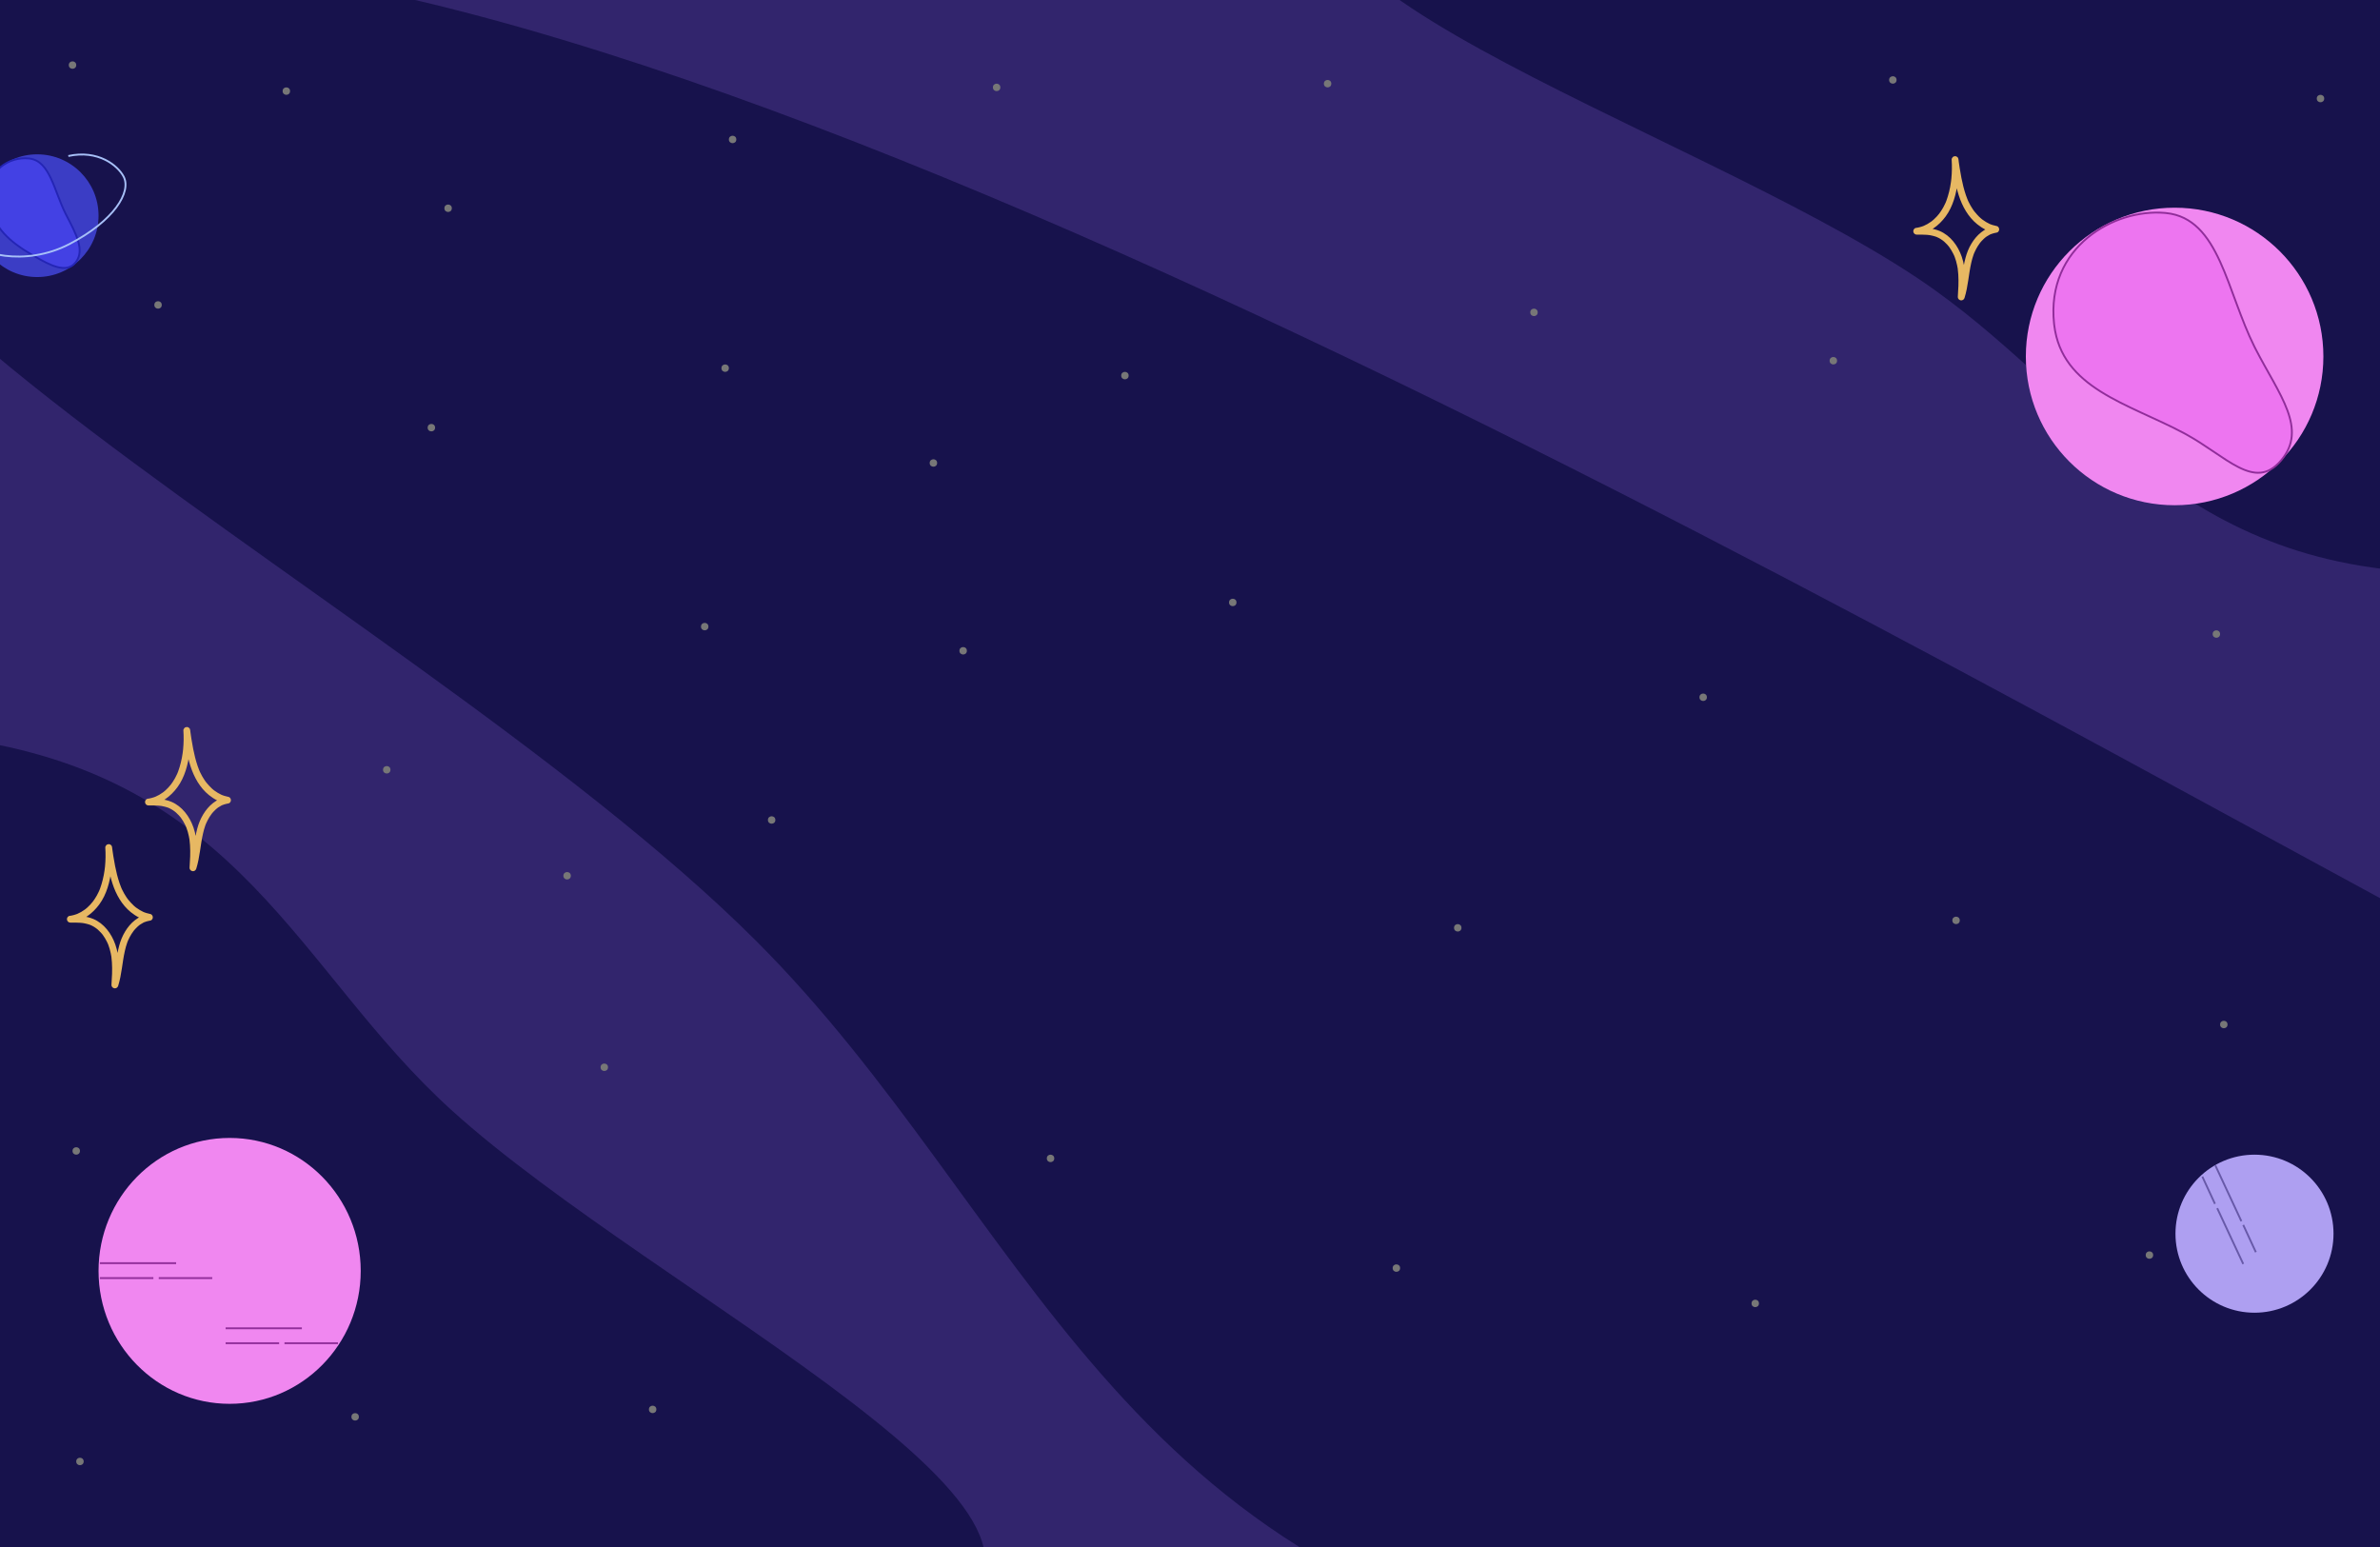 <svg width="1280" height="832" viewBox="0 0 1280 832" fill="none" xmlns="http://www.w3.org/2000/svg">
<g clip-path="url(#clip0_24_18)">
<rect width="1280" height="832" fill="#32256D"/>
<path fill-rule="evenodd" clip-rule="evenodd" d="M-162.271 541.141C-139.342 478.594 -175.402 375.867 -21.986 397.006C129.591 417.892 159.871 521.834 242.717 596.944C353.699 697.564 616.407 821.591 501.251 871.391C364.038 930.729 48.753 874.034 -158.958 770.651C-321.496 689.752 -190.567 618.33 -162.271 541.141Z" fill="#17124C"/>
<path fill-rule="evenodd" clip-rule="evenodd" d="M1439.93 144.783C1426.5 210.033 1477.36 306.297 1322.51 308.083C1169.51 309.848 1124.18 211.528 1031.14 149.498C906.495 66.402 628.331 -17.402 734.854 -83.688C861.78 -162.67 1181.98 -153.234 1402.7 -81.712C1575.42 -25.745 1456.49 64.257 1439.93 144.783Z" fill="#17124C"/>
<path fill-rule="evenodd" clip-rule="evenodd" d="M1318 788C1271.61 908.719 1154.3 936.561 875.656 894.532C600.347 853.007 552.554 651.871 406.684 506.062C211.271 310.732 -259.541 93.878 -45.641 -1.5C209.23 -115.146 919.135 287.592 1291 489C1581.99 646.606 1375.25 639.02 1318 788Z" fill="#17124C"/>
<circle cx="1169.54" cy="191.713" r="80.01" fill="#F087F0"/>
<path d="M1164.91 114.57C1179.36 116.021 1187.48 126.545 1193.98 140.692C1197.22 147.761 1200.04 155.688 1203.03 163.779C1205.84 171.355 1208.79 179.067 1212.39 186.296L1213.12 187.735C1216.29 193.911 1219.66 199.707 1222.68 205.165C1225.7 210.634 1228.36 215.77 1230.18 220.669C1231.99 225.566 1232.93 230.198 1232.52 234.661C1232.13 238.974 1230.47 243.164 1227.05 247.312L1226.71 247.714C1223.11 251.938 1219.51 253.841 1215.79 254.201C1212.06 254.563 1208.14 253.374 1203.91 251.243C1199.68 249.112 1195.2 246.072 1190.35 242.793C1185.81 239.726 1180.95 236.458 1175.71 233.58L1174.66 233.009C1167.12 228.984 1159.19 225.459 1151.51 221.902C1143.81 218.34 1136.35 214.742 1129.72 210.557C1116.68 202.324 1106.88 191.852 1104.81 174.974L1104.71 174.166C1102.49 153.422 1110.65 137.848 1122.8 127.792C1134.77 117.879 1150.64 113.329 1164.27 114.509L1164.91 114.57Z" fill="#ED75F0" stroke="#902D9A"/>
<ellipse cx="123.5" cy="683.5" rx="70.5" ry="71.5" fill="#F087F0"/>
<line x1="53.719" y1="679.352" x2="94.725" y2="679.352" stroke="#922F9B"/>
<line x1="53.719" y1="687.377" x2="82.495" y2="687.377" stroke="#922F9B"/>
<line x1="85.372" y1="687.377" x2="114.148" y2="687.377" stroke="#922F9B"/>
<line x1="121.342" y1="714.373" x2="162.347" y2="714.373" stroke="#922F9B"/>
<line x1="121.342" y1="722.398" x2="150.117" y2="722.398" stroke="#922F9B"/>
<line x1="152.995" y1="722.398" x2="181.77" y2="722.398" stroke="#922F9B"/>
<path d="M98.631 392.892C98.852 396.254 98.803 399.641 98.484 402.979C98.435 403.396 98.41 403.813 98.337 404.206C98.312 404.402 98.288 404.599 98.263 404.795C98.239 405.09 98.337 404.329 98.263 404.771C98.239 404.893 98.239 405.041 98.214 405.163C98.091 405.998 97.944 406.832 97.797 407.667C97.478 409.336 97.061 411.005 96.57 412.624C96.324 413.385 96.079 414.146 95.809 414.907C95.662 415.275 95.539 415.643 95.367 416.011C95.342 416.085 95.244 416.208 95.244 416.306C95.244 416.061 95.391 415.987 95.293 416.159C95.195 416.355 95.121 416.551 95.023 416.748C94.434 418.049 93.722 419.3 92.937 420.478C92.765 420.748 92.569 421.018 92.373 421.288C92.275 421.436 92.152 421.583 92.053 421.73C92.004 421.779 91.955 421.853 91.931 421.902C92.176 421.46 92.029 421.779 91.955 421.877C91.514 422.442 91.023 423.006 90.532 423.546C90.041 424.062 89.55 424.553 89.01 425.043C88.765 425.264 88.495 425.485 88.225 425.706C88.102 425.804 87.979 425.902 87.857 426.001C87.66 426.148 88.225 425.706 87.93 425.952C87.832 426.025 87.758 426.074 87.66 426.148C87.022 426.614 86.359 427.056 85.672 427.449C84.985 427.841 84.273 428.136 83.562 428.504C83.586 428.48 83.979 428.332 83.709 428.43C83.611 428.48 83.513 428.504 83.414 428.553C83.218 428.627 83.022 428.7 82.801 428.774C82.433 428.897 82.064 429.019 81.672 429.118C80.911 429.339 80.125 429.486 79.34 429.584C78.923 429.633 78.432 430.075 78.236 430.418C78.039 430.787 77.966 431.179 78.015 431.597C78.137 432.48 78.898 433.192 79.831 433.192C81.623 433.167 83.414 433.167 85.206 433.29C85.623 433.315 86.016 433.364 86.433 433.413C86.458 433.413 86.9 433.486 86.605 433.437C86.286 433.388 86.728 433.462 86.777 433.462C86.998 433.486 87.219 433.535 87.439 433.585C88.323 433.756 89.182 433.977 90.016 434.247C90.164 434.296 90.335 434.37 90.483 434.419C90.556 434.444 90.655 434.493 90.728 434.517C90.875 434.566 91.023 434.714 90.63 434.468C90.925 434.664 91.293 434.763 91.612 434.934C92.225 435.254 92.814 435.597 93.354 435.99C93.502 436.088 93.649 436.186 93.796 436.309C93.845 436.358 93.919 436.407 93.968 436.432C94.213 436.603 93.87 436.358 93.845 436.333C94.091 436.579 94.41 436.8 94.68 437.021C95.22 437.512 95.735 438.002 96.226 438.542C96.447 438.788 96.668 439.033 96.864 439.279C96.962 439.401 97.061 439.524 97.183 439.671C97.33 439.868 96.913 439.303 97.134 439.598C97.208 439.696 97.257 439.769 97.33 439.868C97.748 440.432 98.116 441.021 98.484 441.61C98.852 442.224 99.196 442.862 99.515 443.5C99.662 443.819 99.809 444.138 99.957 444.457C99.981 444.531 100.006 444.605 100.055 444.654C99.858 444.187 99.981 444.457 100.03 444.58C100.104 444.776 100.177 444.948 100.251 445.145C100.816 446.617 101.233 448.114 101.552 449.636C101.65 450.078 101.724 450.495 101.797 450.937C101.822 451.109 101.846 451.305 101.895 451.477C101.92 451.624 101.945 451.747 101.945 451.894C101.945 451.82 101.92 451.747 101.92 451.673C101.92 451.771 101.945 451.845 101.945 451.943C102.043 452.827 102.141 453.686 102.19 454.569C102.46 458.619 102.215 462.693 101.945 466.718C101.895 467.626 102.681 468.412 103.54 468.534C104.448 468.657 105.282 468.093 105.552 467.209C107.491 461.049 107.737 454.545 109.185 448.286C109.504 446.887 109.872 445.488 110.363 444.114C110.461 443.819 110.584 443.525 110.682 443.255C110.731 443.107 110.829 442.96 110.878 442.788C110.878 442.813 110.707 443.206 110.829 442.936C110.854 442.862 110.903 442.764 110.928 442.69C111.197 442.101 111.467 441.537 111.762 440.972C112.351 439.843 113.038 438.763 113.799 437.757C113.848 437.708 113.897 437.634 113.922 437.585C113.676 437.953 113.75 437.806 113.824 437.708C113.922 437.585 114.02 437.462 114.118 437.34C114.314 437.094 114.535 436.849 114.756 436.603C115.173 436.137 115.615 435.695 116.057 435.303C116.327 435.057 116.572 434.836 116.867 434.615C116.916 434.566 116.965 434.542 117.039 434.493C116.597 434.836 116.916 434.591 116.99 434.517C117.137 434.419 117.26 434.321 117.407 434.223C117.947 433.855 118.511 433.511 119.1 433.216C119.248 433.143 119.419 433.069 119.567 432.996C119.64 432.971 119.69 432.946 119.763 432.922C120.107 432.775 119.395 433.069 119.714 432.946C120.033 432.824 120.352 432.701 120.696 432.603C121.039 432.505 121.358 432.406 121.702 432.333C121.849 432.308 122.021 432.259 122.168 432.235C122.316 432.21 123.003 432.112 122.365 432.186C122.856 432.112 123.322 432.038 123.666 431.646C123.936 431.351 124.107 431.007 124.181 430.59C124.304 429.756 123.764 428.749 122.856 428.578C122.144 428.43 121.432 428.259 120.72 428.038C120.401 427.94 120.107 427.817 119.788 427.719C119.616 427.645 119.444 427.571 119.272 427.522C119.837 427.743 119.199 427.473 119.051 427.424C117.75 426.811 116.499 426.074 115.345 425.215C115.296 425.166 115.223 425.117 115.173 425.093C114.928 424.896 115.272 425.166 115.296 425.191C115.173 425.068 115.002 424.97 114.854 424.847C114.56 424.602 114.29 424.381 114.02 424.135C113.48 423.644 112.94 423.129 112.449 422.565C111.958 422.025 111.492 421.485 111.026 420.92C110.977 420.846 110.927 420.773 110.854 420.699C110.878 420.724 111.124 421.043 110.928 420.797C110.805 420.65 110.707 420.503 110.584 420.356C110.363 420.061 110.142 419.742 109.946 419.448C109.136 418.245 108.424 416.969 107.786 415.668C107.639 415.349 107.491 415.054 107.344 414.735C107.295 414.662 107.271 414.563 107.246 414.49C107.123 414.22 107.295 414.588 107.295 414.612C107.221 414.392 107.123 414.195 107.05 413.999C106.78 413.336 106.534 412.649 106.289 411.962C105.258 408.943 104.497 405.826 103.883 402.684C103.54 400.942 103.221 399.175 102.951 397.408C102.828 396.573 102.705 395.763 102.583 394.929C102.534 394.511 102.46 394.119 102.411 393.701C102.386 393.554 102.288 392.867 102.386 393.481C102.362 393.26 102.337 393.063 102.313 392.842C102.239 392.327 102.141 391.91 101.773 391.542C101.454 391.223 100.938 390.977 100.472 391.002C100.006 391.026 99.49 391.173 99.171 391.542C98.852 391.934 98.558 392.425 98.631 392.892C99.49 399.346 100.472 405.875 102.46 412.084C104.374 417.999 107.491 423.644 112.376 427.596C115.149 429.829 118.34 431.547 121.849 432.21C122.021 431.007 122.168 429.805 122.34 428.602C120.819 428.799 119.419 429.191 117.996 429.805C116.744 430.345 115.591 431.081 114.511 431.94C112.4 433.585 110.657 435.72 109.283 438.002C107.835 440.383 106.78 443.009 106.068 445.709C105.209 448.9 104.718 452.188 104.227 455.453C103.687 459.134 103.123 462.816 101.994 466.375C103.196 466.546 104.399 466.694 105.602 466.865C106.068 459.601 106.485 451.992 104.031 444.997C101.994 439.156 97.993 433.683 92.176 431.228C88.274 429.584 84.003 429.535 79.831 429.584C80.003 430.787 80.15 431.989 80.322 433.192C86.507 432.333 91.784 428.332 95.391 423.424C99.392 417.975 101.135 411.127 101.969 404.501C102.46 400.647 102.558 396.769 102.288 392.916C102.215 391.959 101.478 391.026 100.447 391.075C99.515 391.1 98.558 391.861 98.631 392.892Z" fill="#E7B863"/>
<path d="M56.631 455.892C56.852 459.254 56.803 462.641 56.484 465.979C56.435 466.396 56.41 466.813 56.337 467.206C56.312 467.402 56.288 467.599 56.263 467.795C56.239 468.09 56.337 467.329 56.263 467.771C56.239 467.893 56.239 468.041 56.214 468.163C56.091 468.998 55.944 469.832 55.797 470.667C55.478 472.336 55.06 474.005 54.57 475.624C54.324 476.385 54.079 477.146 53.809 477.907C53.661 478.275 53.539 478.643 53.367 479.011C53.342 479.085 53.244 479.208 53.244 479.306C53.244 479.061 53.392 478.987 53.293 479.159C53.195 479.355 53.121 479.551 53.023 479.748C52.434 481.049 51.722 482.3 50.937 483.478C50.765 483.748 50.569 484.018 50.373 484.288C50.275 484.436 50.152 484.583 50.053 484.73C50.004 484.779 49.955 484.853 49.931 484.902C50.176 484.46 50.029 484.779 49.955 484.877C49.514 485.442 49.023 486.006 48.532 486.546C48.041 487.062 47.55 487.553 47.01 488.043C46.765 488.264 46.495 488.485 46.225 488.706C46.102 488.804 45.979 488.902 45.857 489.001C45.66 489.148 46.225 488.706 45.93 488.952C45.832 489.025 45.758 489.074 45.66 489.148C45.022 489.614 44.359 490.056 43.672 490.449C42.985 490.841 42.273 491.136 41.562 491.504C41.586 491.48 41.979 491.332 41.709 491.43C41.611 491.48 41.513 491.504 41.414 491.553C41.218 491.627 41.022 491.7 40.801 491.774C40.432 491.897 40.064 492.019 39.672 492.118C38.911 492.339 38.125 492.486 37.34 492.584C36.923 492.633 36.432 493.075 36.236 493.418C36.039 493.787 35.966 494.179 36.015 494.597C36.137 495.48 36.898 496.192 37.831 496.192C39.623 496.167 41.414 496.167 43.206 496.29C43.623 496.315 44.016 496.364 44.433 496.413C44.458 496.413 44.9 496.486 44.605 496.437C44.286 496.388 44.728 496.462 44.777 496.462C44.998 496.486 45.218 496.535 45.439 496.585C46.323 496.756 47.182 496.977 48.016 497.247C48.164 497.296 48.336 497.37 48.483 497.419C48.556 497.444 48.655 497.493 48.728 497.517C48.875 497.566 49.023 497.714 48.63 497.468C48.925 497.664 49.293 497.763 49.612 497.934C50.225 498.254 50.814 498.597 51.354 498.99C51.502 499.088 51.649 499.186 51.796 499.309C51.845 499.358 51.919 499.407 51.968 499.432C52.213 499.603 51.87 499.358 51.845 499.333C52.091 499.579 52.41 499.8 52.68 500.021C53.22 500.512 53.735 501.002 54.226 501.542C54.447 501.788 54.668 502.033 54.864 502.279C54.962 502.401 55.06 502.524 55.183 502.671C55.33 502.868 54.913 502.303 55.134 502.598C55.208 502.696 55.257 502.769 55.33 502.868C55.748 503.432 56.116 504.021 56.484 504.61C56.852 505.224 57.196 505.862 57.515 506.5C57.662 506.819 57.809 507.138 57.956 507.457C57.981 507.531 58.006 507.605 58.055 507.654C57.858 507.187 57.981 507.457 58.03 507.58C58.104 507.776 58.178 507.948 58.251 508.145C58.816 509.617 59.233 511.114 59.552 512.636C59.65 513.078 59.724 513.495 59.797 513.937C59.822 514.109 59.846 514.305 59.895 514.477C59.92 514.624 59.945 514.747 59.945 514.894C59.945 514.82 59.92 514.747 59.92 514.673C59.92 514.771 59.945 514.845 59.945 514.943C60.043 515.827 60.141 516.686 60.19 517.569C60.46 521.619 60.215 525.693 59.945 529.718C59.895 530.626 60.681 531.412 61.54 531.534C62.448 531.657 63.282 531.093 63.552 530.209C65.491 524.049 65.737 517.545 67.185 511.286C67.504 509.887 67.872 508.488 68.363 507.114C68.461 506.819 68.584 506.525 68.682 506.255C68.731 506.107 68.829 505.96 68.878 505.788C68.878 505.813 68.707 506.206 68.829 505.936C68.854 505.862 68.903 505.764 68.927 505.69C69.198 505.101 69.467 504.537 69.762 503.972C70.351 502.843 71.038 501.763 71.799 500.757C71.848 500.708 71.897 500.634 71.922 500.585C71.676 500.953 71.75 500.806 71.824 500.708C71.922 500.585 72.02 500.462 72.118 500.34C72.314 500.094 72.535 499.849 72.756 499.603C73.173 499.137 73.615 498.695 74.057 498.303C74.327 498.057 74.572 497.836 74.867 497.615C74.916 497.566 74.965 497.542 75.039 497.493C74.597 497.836 74.916 497.591 74.99 497.517C75.137 497.419 75.26 497.321 75.407 497.223C75.947 496.855 76.511 496.511 77.1 496.216C77.248 496.143 77.419 496.069 77.567 495.996C77.64 495.971 77.689 495.946 77.763 495.922C78.107 495.775 77.395 496.069 77.714 495.946C78.033 495.824 78.352 495.701 78.696 495.603C79.039 495.505 79.358 495.406 79.702 495.333C79.849 495.308 80.021 495.259 80.168 495.235C80.316 495.21 81.003 495.112 80.365 495.186C80.856 495.112 81.322 495.038 81.665 494.646C81.936 494.351 82.107 494.007 82.181 493.59C82.304 492.756 81.764 491.749 80.856 491.578C80.144 491.43 79.432 491.259 78.72 491.038C78.401 490.94 78.107 490.817 77.788 490.719C77.616 490.645 77.444 490.571 77.272 490.522C77.837 490.743 77.198 490.473 77.051 490.424C75.751 489.811 74.499 489.074 73.345 488.215C73.296 488.166 73.223 488.117 73.174 488.093C72.928 487.896 73.272 488.166 73.296 488.191C73.174 488.068 73.002 487.97 72.855 487.847C72.56 487.602 72.29 487.381 72.02 487.135C71.48 486.644 70.94 486.129 70.449 485.565C69.958 485.025 69.492 484.485 69.026 483.92C68.977 483.846 68.927 483.773 68.854 483.699C68.878 483.724 69.124 484.043 68.927 483.797C68.805 483.65 68.707 483.503 68.584 483.356C68.363 483.061 68.142 482.742 67.946 482.448C67.136 481.245 66.424 479.969 65.786 478.668C65.639 478.349 65.491 478.054 65.344 477.735C65.295 477.662 65.27 477.563 65.246 477.49C65.123 477.22 65.295 477.588 65.295 477.612C65.221 477.392 65.123 477.195 65.05 476.999C64.78 476.336 64.534 475.649 64.289 474.962C63.258 471.943 62.497 468.826 61.883 465.684C61.54 463.942 61.221 462.175 60.951 460.408C60.828 459.573 60.706 458.763 60.583 457.929C60.534 457.511 60.46 457.119 60.411 456.701C60.386 456.554 60.288 455.867 60.386 456.481C60.362 456.26 60.337 456.063 60.313 455.842C60.239 455.327 60.141 454.91 59.773 454.542C59.454 454.223 58.938 453.977 58.472 454.002C58.006 454.026 57.49 454.173 57.171 454.542C56.852 454.934 56.558 455.425 56.631 455.892C57.49 462.346 58.472 468.875 60.46 475.084C62.374 480.999 65.491 486.644 70.376 490.596C73.149 492.829 76.34 494.547 79.849 495.21C80.021 494.007 80.168 492.805 80.34 491.602C78.819 491.799 77.419 492.191 75.996 492.805C74.744 493.345 73.591 494.081 72.511 494.94C70.4 496.585 68.657 498.72 67.283 501.002C65.835 503.383 64.78 506.009 64.068 508.709C63.209 511.9 62.718 515.188 62.227 518.453C61.687 522.134 61.123 525.816 59.994 529.375C61.196 529.546 62.399 529.694 63.602 529.865C64.068 522.601 64.485 514.992 62.031 507.997C59.994 502.156 55.993 496.683 50.176 494.228C46.274 492.584 42.003 492.535 37.831 492.584C38.003 493.787 38.15 494.989 38.322 496.192C44.507 495.333 49.783 491.332 53.391 486.424C57.392 480.975 59.135 474.127 59.969 467.501C60.46 463.647 60.558 459.769 60.288 455.916C60.215 454.959 59.478 454.026 58.447 454.075C57.515 454.1 56.558 454.861 56.631 455.892Z" fill="#E7B863"/>
<path d="M1049.63 85.891C1049.85 89.254 1049.8 92.641 1049.48 95.979C1049.43 96.396 1049.41 96.813 1049.34 97.206C1049.31 97.402 1049.29 97.599 1049.26 97.795C1049.24 98.09 1049.34 97.329 1049.26 97.771C1049.24 97.893 1049.24 98.04 1049.21 98.163C1049.09 98.998 1048.94 99.832 1048.8 100.667C1048.48 102.336 1048.06 104.005 1047.57 105.624C1047.32 106.385 1047.08 107.146 1046.81 107.907C1046.66 108.275 1046.54 108.643 1046.37 109.011C1046.34 109.085 1046.24 109.208 1046.24 109.306C1046.24 109.061 1046.39 108.987 1046.29 109.159C1046.2 109.355 1046.12 109.551 1046.02 109.748C1045.43 111.049 1044.72 112.3 1043.94 113.478C1043.77 113.748 1043.57 114.018 1043.37 114.288C1043.27 114.436 1043.15 114.583 1043.05 114.73C1043 114.779 1042.96 114.853 1042.93 114.902C1043.18 114.46 1043.03 114.779 1042.96 114.877C1042.51 115.442 1042.02 116.006 1041.53 116.546C1041.04 117.062 1040.55 117.553 1040.01 118.043C1039.76 118.264 1039.49 118.485 1039.22 118.706C1039.1 118.804 1038.98 118.902 1038.86 119.001C1038.66 119.148 1039.22 118.706 1038.93 118.952C1038.83 119.025 1038.76 119.074 1038.66 119.148C1038.02 119.614 1037.36 120.056 1036.67 120.449C1035.98 120.841 1035.27 121.136 1034.56 121.504C1034.59 121.48 1034.98 121.332 1034.71 121.43C1034.61 121.48 1034.51 121.504 1034.41 121.553C1034.22 121.627 1034.02 121.7 1033.8 121.774C1033.43 121.897 1033.06 122.019 1032.67 122.118C1031.91 122.339 1031.13 122.486 1030.34 122.584C1029.92 122.633 1029.43 123.075 1029.24 123.418C1029.04 123.787 1028.97 124.179 1029.01 124.597C1029.14 125.48 1029.9 126.192 1030.83 126.192C1032.62 126.167 1034.41 126.167 1036.21 126.29C1036.62 126.315 1037.02 126.364 1037.43 126.413C1037.46 126.413 1037.9 126.486 1037.6 126.437C1037.29 126.388 1037.73 126.462 1037.78 126.462C1038 126.486 1038.22 126.535 1038.44 126.585C1039.32 126.756 1040.18 126.977 1041.02 127.247C1041.16 127.296 1041.34 127.37 1041.48 127.419C1041.56 127.444 1041.65 127.493 1041.73 127.517C1041.88 127.566 1042.02 127.714 1041.63 127.468C1041.92 127.664 1042.29 127.763 1042.61 127.934C1043.23 128.254 1043.81 128.597 1044.35 128.99C1044.5 129.088 1044.65 129.186 1044.8 129.309C1044.85 129.358 1044.92 129.407 1044.97 129.432C1045.21 129.603 1044.87 129.358 1044.85 129.333C1045.09 129.579 1045.41 129.8 1045.68 130.021C1046.22 130.512 1046.74 131.002 1047.23 131.542C1047.45 131.788 1047.67 132.033 1047.86 132.279C1047.96 132.401 1048.06 132.524 1048.18 132.671C1048.33 132.868 1047.91 132.303 1048.13 132.598C1048.21 132.696 1048.26 132.769 1048.33 132.868C1048.75 133.432 1049.12 134.021 1049.48 134.61C1049.85 135.224 1050.2 135.862 1050.51 136.5C1050.66 136.819 1050.81 137.138 1050.96 137.457C1050.98 137.531 1051.01 137.605 1051.05 137.654C1050.86 137.187 1050.98 137.457 1051.03 137.58C1051.1 137.776 1051.18 137.948 1051.25 138.145C1051.82 139.617 1052.23 141.114 1052.55 142.636C1052.65 143.078 1052.72 143.495 1052.8 143.937C1052.82 144.109 1052.85 144.305 1052.9 144.477C1052.92 144.624 1052.94 144.747 1052.94 144.894C1052.94 144.82 1052.92 144.747 1052.92 144.673C1052.92 144.771 1052.94 144.845 1052.94 144.943C1053.04 145.827 1053.14 146.686 1053.19 147.569C1053.46 151.619 1053.21 155.693 1052.94 159.718C1052.9 160.626 1053.68 161.412 1054.54 161.534C1055.45 161.657 1056.28 161.093 1056.55 160.209C1058.49 154.049 1058.74 147.545 1060.18 141.286C1060.5 139.887 1060.87 138.488 1061.36 137.114C1061.46 136.819 1061.58 136.525 1061.68 136.255C1061.73 136.107 1061.83 135.96 1061.88 135.788C1061.88 135.813 1061.71 136.206 1061.83 135.936C1061.85 135.862 1061.9 135.764 1061.93 135.69C1062.2 135.101 1062.47 134.537 1062.76 133.972C1063.35 132.843 1064.04 131.763 1064.8 130.757C1064.85 130.708 1064.9 130.634 1064.92 130.585C1064.68 130.953 1064.75 130.806 1064.82 130.708C1064.92 130.585 1065.02 130.462 1065.12 130.34C1065.31 130.094 1065.54 129.849 1065.76 129.603C1066.17 129.137 1066.62 128.695 1067.06 128.303C1067.33 128.057 1067.57 127.836 1067.87 127.615C1067.92 127.566 1067.97 127.542 1068.04 127.493C1067.6 127.836 1067.92 127.591 1067.99 127.517C1068.14 127.419 1068.26 127.321 1068.41 127.223C1068.95 126.855 1069.51 126.511 1070.1 126.216C1070.25 126.143 1070.42 126.069 1070.57 125.996C1070.64 125.971 1070.69 125.946 1070.76 125.922C1071.11 125.775 1070.39 126.069 1070.71 125.946C1071.03 125.824 1071.35 125.701 1071.7 125.603C1072.04 125.505 1072.36 125.406 1072.7 125.333C1072.85 125.308 1073.02 125.259 1073.17 125.235C1073.32 125.21 1074 125.112 1073.36 125.186C1073.86 125.112 1074.32 125.038 1074.67 124.646C1074.94 124.351 1075.11 124.007 1075.18 123.59C1075.3 122.756 1074.76 121.749 1073.86 121.578C1073.14 121.43 1072.43 121.259 1071.72 121.038C1071.4 120.94 1071.11 120.817 1070.79 120.719C1070.62 120.645 1070.44 120.571 1070.27 120.522C1070.84 120.743 1070.2 120.473 1070.05 120.424C1068.75 119.811 1067.5 119.074 1066.35 118.215C1066.3 118.166 1066.22 118.117 1066.17 118.093C1065.93 117.896 1066.27 118.166 1066.3 118.191C1066.17 118.068 1066 117.97 1065.85 117.847C1065.56 117.602 1065.29 117.381 1065.02 117.135C1064.48 116.644 1063.94 116.129 1063.45 115.565C1062.96 115.025 1062.49 114.485 1062.03 113.92C1061.98 113.846 1061.93 113.773 1061.85 113.699C1061.88 113.724 1062.12 114.043 1061.93 113.797C1061.8 113.65 1061.71 113.503 1061.58 113.356C1061.36 113.061 1061.14 112.742 1060.95 112.448C1060.14 111.245 1059.42 109.969 1058.79 108.668C1058.64 108.349 1058.49 108.054 1058.34 107.735C1058.3 107.662 1058.27 107.563 1058.25 107.49C1058.12 107.22 1058.3 107.588 1058.3 107.612C1058.22 107.392 1058.12 107.195 1058.05 106.999C1057.78 106.336 1057.53 105.649 1057.29 104.962C1056.26 101.943 1055.5 98.826 1054.88 95.684C1054.54 93.942 1054.22 92.175 1053.95 90.407C1053.83 89.573 1053.71 88.763 1053.58 87.929C1053.53 87.511 1053.46 87.119 1053.41 86.701C1053.39 86.554 1053.29 85.867 1053.39 86.481C1053.36 86.26 1053.34 86.063 1053.31 85.843C1053.24 85.327 1053.14 84.91 1052.77 84.542C1052.45 84.223 1051.94 83.977 1051.47 84.002C1051.01 84.026 1050.49 84.174 1050.17 84.542C1049.85 84.934 1049.56 85.425 1049.63 85.891C1050.49 92.346 1051.47 98.875 1053.46 105.084C1055.37 110.999 1058.49 116.644 1063.38 120.596C1066.15 122.829 1069.34 124.547 1072.85 125.21C1073.02 124.007 1073.17 122.805 1073.34 121.602C1071.82 121.799 1070.42 122.191 1069 122.805C1067.74 123.345 1066.59 124.081 1065.51 124.94C1063.4 126.585 1061.66 128.72 1060.28 131.002C1058.83 133.383 1057.78 136.009 1057.07 138.709C1056.21 141.9 1055.72 145.188 1055.23 148.453C1054.69 152.134 1054.12 155.816 1052.99 159.375C1054.2 159.546 1055.4 159.694 1056.6 159.865C1057.07 152.601 1057.49 144.992 1055.03 137.997C1052.99 132.156 1048.99 126.683 1043.18 124.228C1039.27 122.584 1035 122.535 1030.83 122.584C1031 123.787 1031.15 124.989 1031.32 126.192C1037.51 125.333 1042.78 121.332 1046.39 116.424C1050.39 110.975 1052.13 104.127 1052.97 97.501C1053.46 93.647 1053.56 89.769 1053.29 85.916C1053.21 84.959 1052.48 84.026 1051.45 84.075C1050.51 84.1 1049.56 84.861 1049.63 85.891Z" fill="#E7B863"/>
<circle cx="390" cy="198" r="2" fill="#777777"/>
<circle cx="379" cy="337" r="2" fill="#777777"/>
<circle cx="415" cy="441" r="2" fill="#777777"/>
<circle cx="518" cy="350" r="2" fill="#777777"/>
<circle cx="605" cy="202" r="2" fill="#777777"/>
<circle cx="394" cy="75" r="2" fill="#777777"/>
<circle cx="85" cy="164" r="2" fill="#777777"/>
<circle cx="154" cy="49" r="2" fill="#777777"/>
<circle cx="39" cy="35" r="2" fill="#777777"/>
<circle cx="305" cy="471" r="2" fill="#777777"/>
<circle cx="325" cy="574" r="2" fill="#777777"/>
<circle cx="208" cy="414" r="2" fill="#777777"/>
<circle cx="663" cy="324" r="2" fill="#777777"/>
<circle cx="565" cy="623" r="2" fill="#777777"/>
<circle cx="916" cy="375" r="2" fill="#777777"/>
<circle cx="751" cy="682" r="2" fill="#777777"/>
<circle cx="944" cy="701" r="2" fill="#777777"/>
<circle cx="1052" cy="495" r="2" fill="#777777"/>
<circle cx="351" cy="758" r="2" fill="#777777"/>
<circle cx="1192" cy="341" r="2" fill="#777777"/>
<circle cx="986" cy="194" r="2" fill="#777777"/>
<circle cx="825" cy="168" r="2" fill="#777777"/>
<circle cx="714" cy="45" r="2" fill="#777777"/>
<circle cx="536" cy="47" r="2" fill="#777777"/>
<circle cx="1156" cy="675" r="2" fill="#777777"/>
<circle cx="43" cy="786" r="2" fill="#777777"/>
<circle cx="191" cy="762" r="2" fill="#777777"/>
<circle cx="41" cy="619" r="2" fill="#777777"/>
<circle cx="1196" cy="551" r="2" fill="#777777"/>
<circle cx="784" cy="499" r="2" fill="#777777"/>
<circle cx="1248" cy="53" r="2" fill="#777777"/>
<circle cx="1018" cy="43" r="2" fill="#777777"/>
<circle cx="502" cy="249" r="2" fill="#777777"/>
<circle cx="232" cy="230" r="2" fill="#777777"/>
<circle cx="241" cy="112" r="2" fill="#777777"/>
<circle cx="20" cy="116" r="33" fill="#3B3DC5"/>
<path d="M16.059 85.287C21.508 86.064 24.752 90.322 27.468 96.143C28.823 99.045 30.025 102.288 31.304 105.618C32.5 108.73 33.76 111.911 35.265 114.908L35.569 115.505C38.216 120.621 40.803 125.413 42.059 129.781C43.27 133.994 43.213 137.707 40.846 140.882L40.609 141.187C39.329 142.784 37.811 143.639 36.118 143.964C34.41 144.291 32.494 144.085 30.429 143.499C26.805 142.471 22.84 140.313 18.926 138.045L17.253 137.068C5.593 130.24 -3.764 122.515 -5.904 108.871L-6.001 108.217C-7.153 99.867 -4.258 93.779 0.209 89.955C4.556 86.234 10.416 84.637 15.563 85.224L16.059 85.287Z" fill="#4341E4" stroke="#2425B5"/>
<path d="M-17.369 128.306C-13.066 136.553 13.402 143.748 37.37 131.244C61.337 118.739 70.802 103.247 66.5 95C63.348 88.959 52.714 80.397 36.745 83.903" stroke="#A7C0F8"/>
<circle cx="1212.5" cy="663.5" r="42.5" fill="#AE9FF1"/>
<line x1="1191.45" y1="626.789" x2="1205.45" y2="656.789" stroke="#6759A8"/>
<line x1="1192.45" y1="649.789" x2="1206.45" y2="679.789" stroke="#6759A8"/>
<line x1="1206.45" y1="658.79" x2="1213.24" y2="673.45" stroke="#6759A8"/>
<line x1="1184.45" y1="632.79" x2="1191.24" y2="647.45" stroke="#6759A8"/>
</g>
<defs>
<clipPath id="clip0_24_18">
<rect width="1280" height="832" fill="white"/>
</clipPath>
</defs>
</svg>
